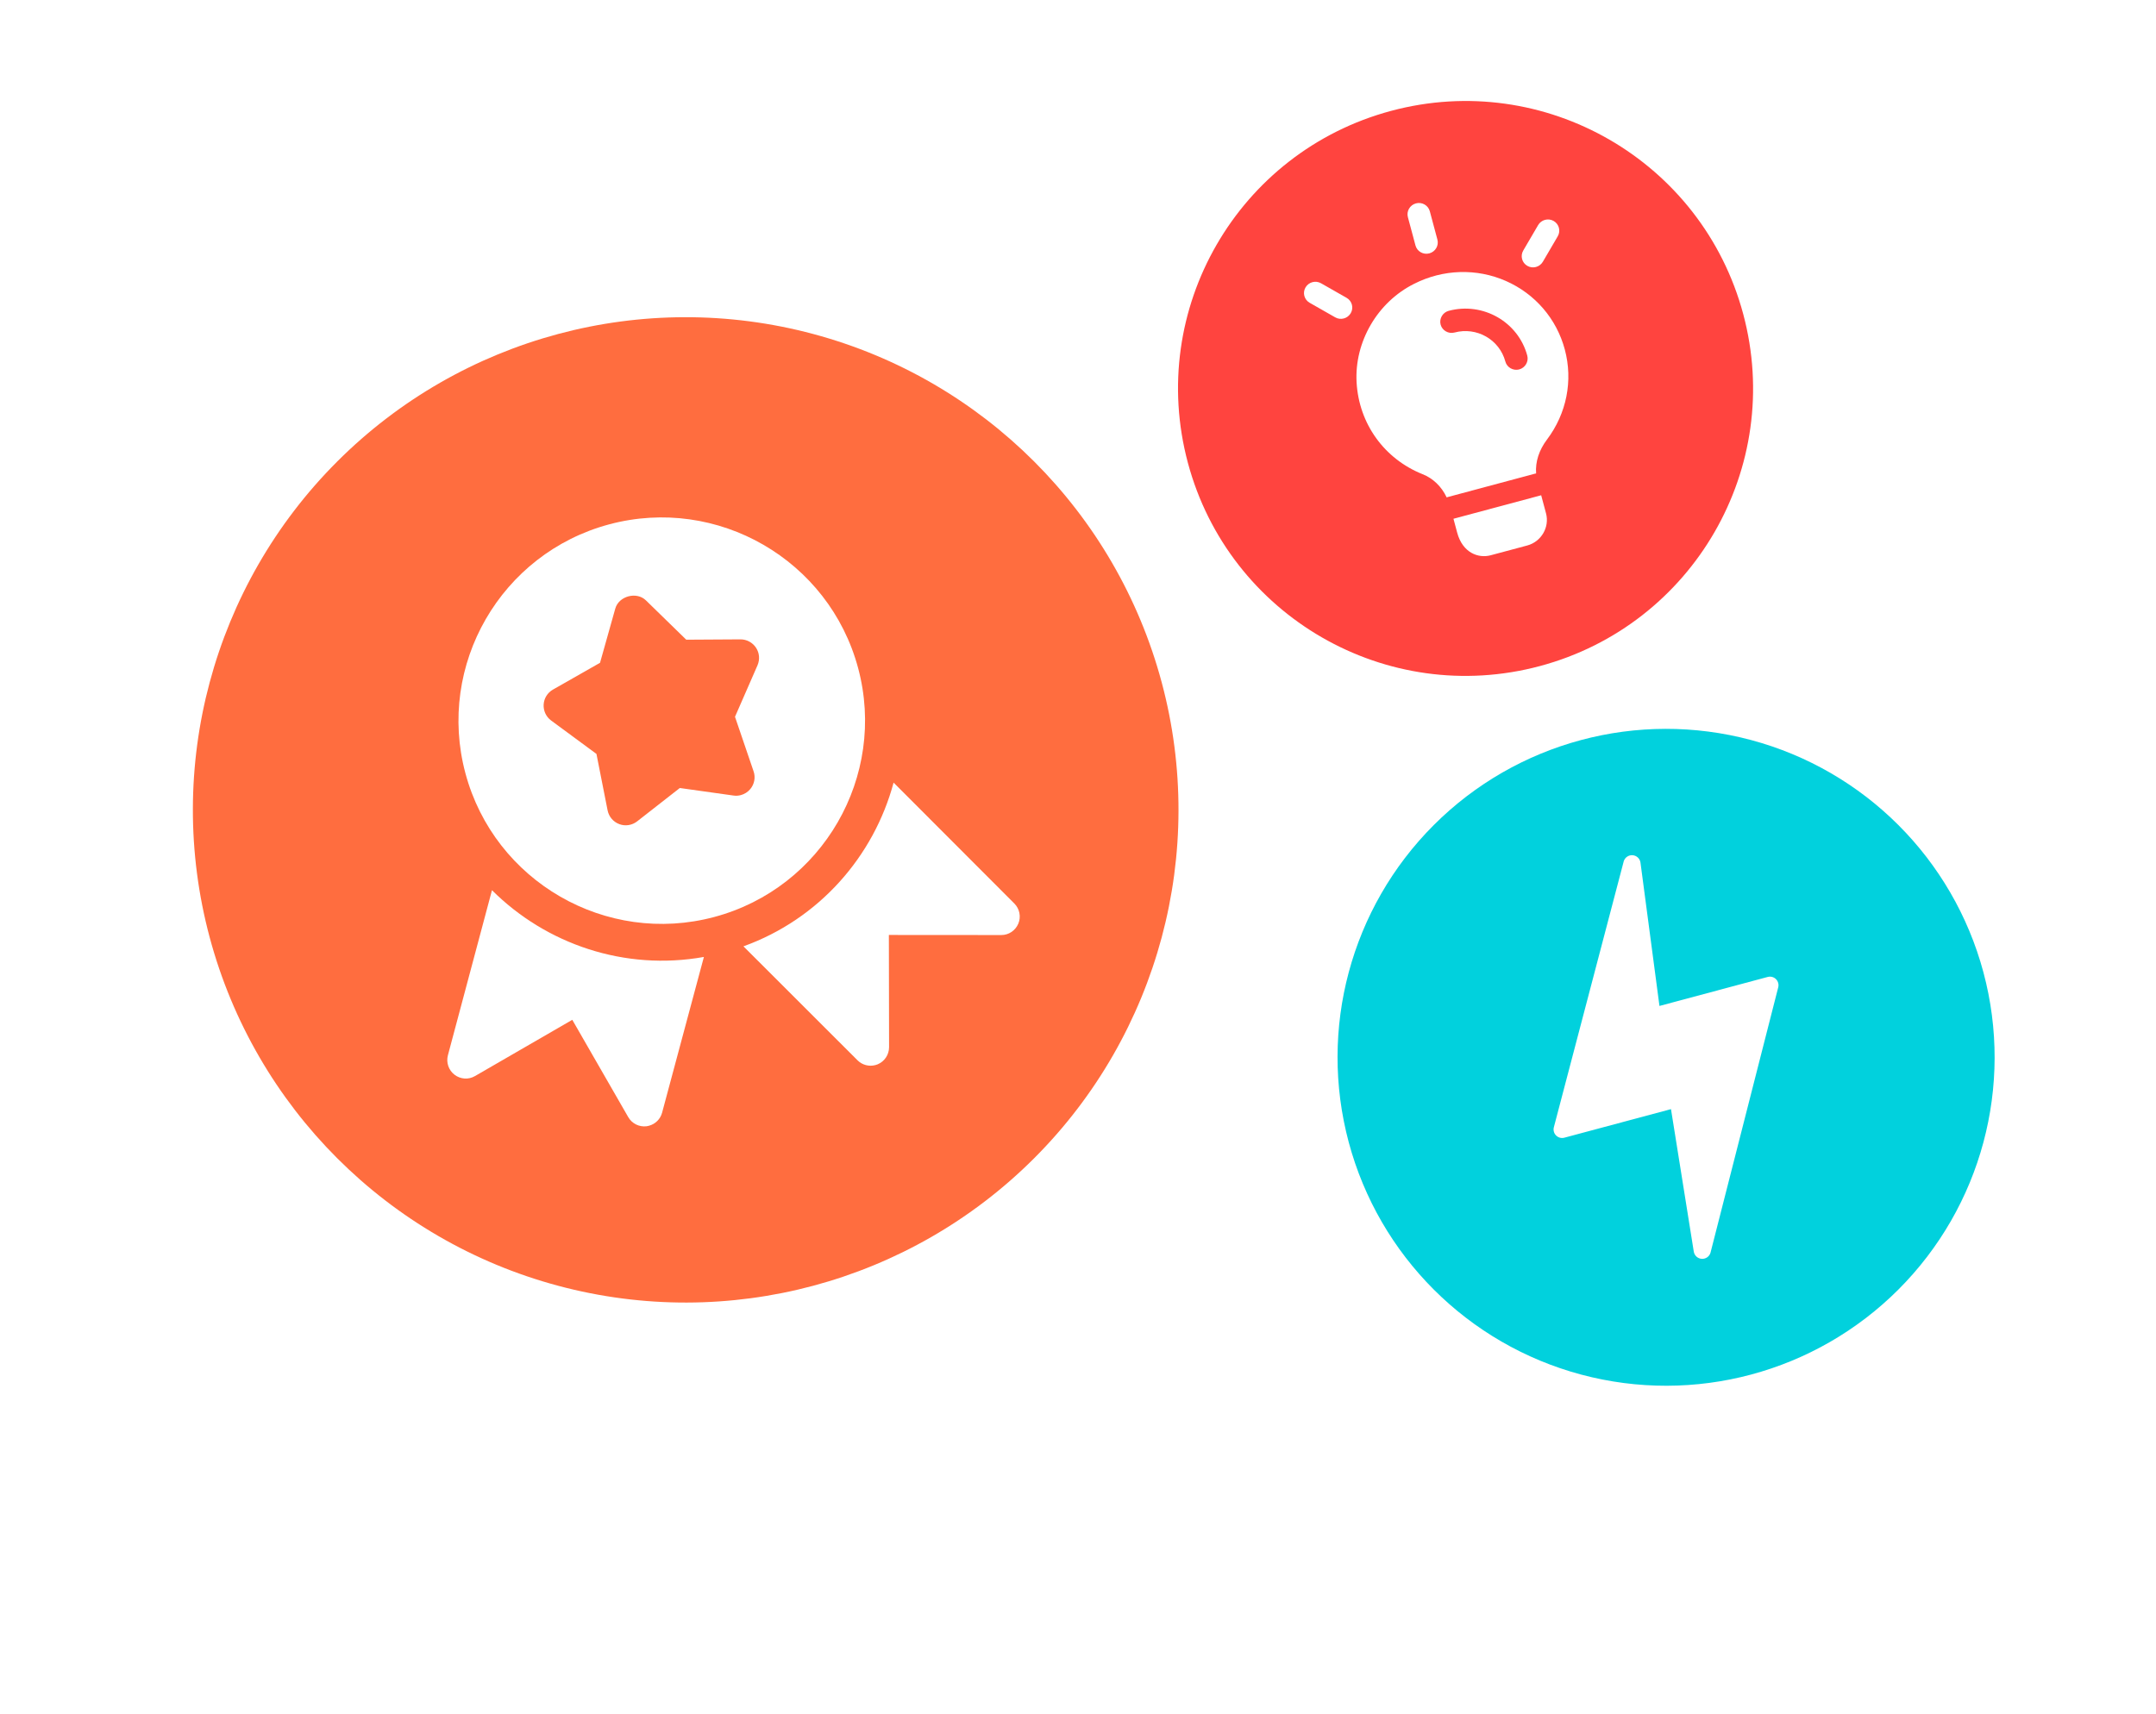 <svg xmlns="http://www.w3.org/2000/svg" width="210" height="167" fill="none" viewBox="0 0 210 167">
    <g filter="url(#filter0_d)">
        <circle cx="66.788" cy="76.905" r="48" fill="#FF6D3F" transform="rotate(-15 66.788 76.905)"/>
        <g fill="#fff" clip-path="url(#clip0)">
            <path d="M59.333 49.087c-10.547 2.826-16.827 13.703-14 24.25 2.825 10.546 13.703 16.826 24.25 14 10.543-2.825 16.826-13.703 14-24.25-2.826-10.546-13.707-16.825-24.25-14zm14.453 13.726l-2.195 5.023 1.81 5.31c.204.59.084 1.245-.319 1.73-.245.293-.568.495-.922.59-.23.061-.475.079-.716.042l-5.228-.734-4.157 3.25c-.493.385-1.15.49-1.735.27-.588-.219-1.018-.726-1.141-1.338l-1.087-5.504-4.413-3.253c-.491-.36-.764-.947-.73-1.556.035-.609.376-1.155.907-1.458l4.585-2.61 1.485-5.281c.342-1.225 2.081-1.69 2.987-.8l3.926 3.83 5.28-.032c.606-.003 1.177.303 1.513.81.337.505.391 1.15.15 1.71z"/>
            <path d="M47.92 84.73l-4.293 16.084c-.187.706.07 1.454.646 1.896.577.441 1.363.499 1.995.128l9.474-5.479 5.452 9.482c.362.63 1.07.98 1.791.888.079-.014.16-.032.233-.051.615-.165 1.105-.647 1.272-1.273l4.071-15.171c-7.713 1.38-15.363-1.24-20.642-6.504zM98.802 86.03L87.039 74.248C85.103 81.445 79.785 87.54 72.414 90.2l11.111 11.103c.459.459 1.124.631 1.74.466.072-.019.151-.044.222-.074.673-.281 1.108-.938 1.111-1.666l-.02-10.937 10.945.008c.732.005 1.38-.437 1.663-1.109.283-.668.128-1.443-.384-1.962z"/>
        </g>
    </g>
    <g filter="url(#filter1_d)">
        <circle cx="162.281" cy="101.011" r="32" fill="#01D1DD" transform="rotate(-15 162.281 101.011)"/>
        <path fill="#fff" d="M172.99 93.402c-.103-.105-.232-.18-.375-.22-.142-.038-.292-.038-.434 0l-10.545 2.825-1.851-13.98c-.03-.187-.121-.357-.259-.485s-.316-.205-.503-.22c-.188-.015-.375.034-.531.138-.157.105-.274.259-.332.438l-6.804 25.902c-.042.142-.046.293-.01.437.035.144.108.276.212.382.103.106.233.183.376.222.143.04.293.04.437.002l10.387-2.783 2.223 13.903c.035.184.13.351.27.474.141.124.318.197.505.208.187.011.372-.041.526-.147.154-.106.268-.261.323-.44l6.593-25.843c.04-.142.042-.291.006-.434-.037-.143-.11-.274-.214-.379z"/>
    </g>
    <g filter="url(#filter2_d)">
        <circle cx="142.749" cy="35.846" r="28" fill="#FF443F" transform="rotate(-15 142.749 35.846)"/>
        <path fill="#fff" d="M139.222 22.685c-.59.158-1.195-.187-1.351-.77l-.739-2.757c-.156-.583.196-1.185.785-1.343.59-.158 1.195.188 1.351.77l.739 2.757c.156.584-.196 1.185-.785 1.343zM149.607 24.012c-.274.073-.575.044-.838-.108-.528-.3-.707-.97-.401-1.494l1.449-2.478c.306-.524.983-.706 1.511-.405.527.301.707.97.4 1.495l-1.448 2.477c-.155.262-.4.44-.673.513zM130.892 29.026c-.273.074-.574.044-.837-.107l-2.494-1.422c-.527-.3-.707-.97-.4-1.494.307-.525.983-.706 1.511-.405l2.493 1.421c.528.301.707.97.4 1.495-.155.262-.399.44-.673.512zM150.115 46.252l.472 1.761c.362 1.352-.465 2.767-1.832 3.133l-3.56.954c-1.196.32-2.733-.234-3.262-2.206l-.362-1.352 8.544-2.29zM146.674 25.373c-2.838-1.248-6.11-1.156-8.944.283-3.566 1.786-5.812 5.649-5.595 9.592.229 4.045 2.7 7.459 6.427 8.952 1.007.394 1.847 1.196 2.345 2.255l.003.014c.025-.022.068-.033.096-.04l8.544-2.29c.028-.008.043-.011.075-.005l-.004-.014c-.087-1.124.289-2.282 1.068-3.306 1.901-2.532 2.541-5.723 1.726-8.766-.8-2.986-2.886-5.417-5.741-6.675zm1.302 8.62c-.584.156-1.197-.193-1.351-.77-.574-2.142-2.79-3.405-4.954-2.825-.584.156-1.196-.193-1.351-.77-.155-.578.201-1.187.785-1.343 3.332-.893 6.772 1.069 7.656 4.365.154.577-.201 1.186-.785 1.342z"/>
    </g>
    <defs>
        <filter id="filter0_d" width="133.576" height="133.576" x="0" y="12.117" color-interpolation-filters="sRGB" filterUnits="userSpaceOnUse">
            <feFlood flood-opacity="0" result="BackgroundImageFix"/>
            <feColorMatrix in="SourceAlpha" values="0 0 0 0 0 0 0 0 0 0 0 0 0 0 0 0 0 0 127 0"/>
            <feOffset dy="2"/>
            <feGaussianBlur stdDeviation="4"/>
            <feColorMatrix values="0 0 0 0 0 0 0 0 0 0 0 0 0 0 0 0 0 0 0.32 0"/>
            <feBlend in2="BackgroundImageFix" result="effect1_dropShadow"/>
            <feBlend in="SourceGraphic" in2="effect1_dropShadow" result="shape"/>
        </filter>
        <filter id="filter1_d" width="94.384" height="94.384" x="115.089" y="55.819" color-interpolation-filters="sRGB" filterUnits="userSpaceOnUse">
            <feFlood flood-opacity="0" result="BackgroundImageFix"/>
            <feColorMatrix in="SourceAlpha" values="0 0 0 0 0 0 0 0 0 0 0 0 0 0 0 0 0 0 127 0"/>
            <feOffset dy="2"/>
            <feGaussianBlur stdDeviation="4"/>
            <feColorMatrix values="0 0 0 0 0 0 0 0 0 0 0 0 0 0 0 0 0 0 0.32 0"/>
            <feBlend in2="BackgroundImageFix" result="effect1_dropShadow"/>
            <feBlend in="SourceGraphic" in2="effect1_dropShadow" result="shape"/>
        </filter>
        <filter id="filter2_d" width="72.014" height="72.014" x="106.742" y="1.839" color-interpolation-filters="sRGB" filterUnits="userSpaceOnUse">
            <feFlood flood-opacity="0" result="BackgroundImageFix"/>
            <feColorMatrix in="SourceAlpha" values="0 0 0 0 0 0 0 0 0 0 0 0 0 0 0 0 0 0 127 0"/>
            <feOffset dy="2"/>
            <feGaussianBlur stdDeviation="4"/>
            <feColorMatrix values="0 0 0 0 0 0 0 0 0 0 0 0 0 0 0 0 0 0 0.32 0"/>
            <feBlend in2="BackgroundImageFix" result="effect1_dropShadow"/>
            <feBlend in="SourceGraphic" in2="effect1_dropShadow" result="shape"/>
        </filter>
        <clipPath id="clip0">
            <path fill="#fff" d="M0 0H57.6V57.6H0z" transform="rotate(-15 230.491 -91.42)"/>
        </clipPath>
    </defs>
</svg>
